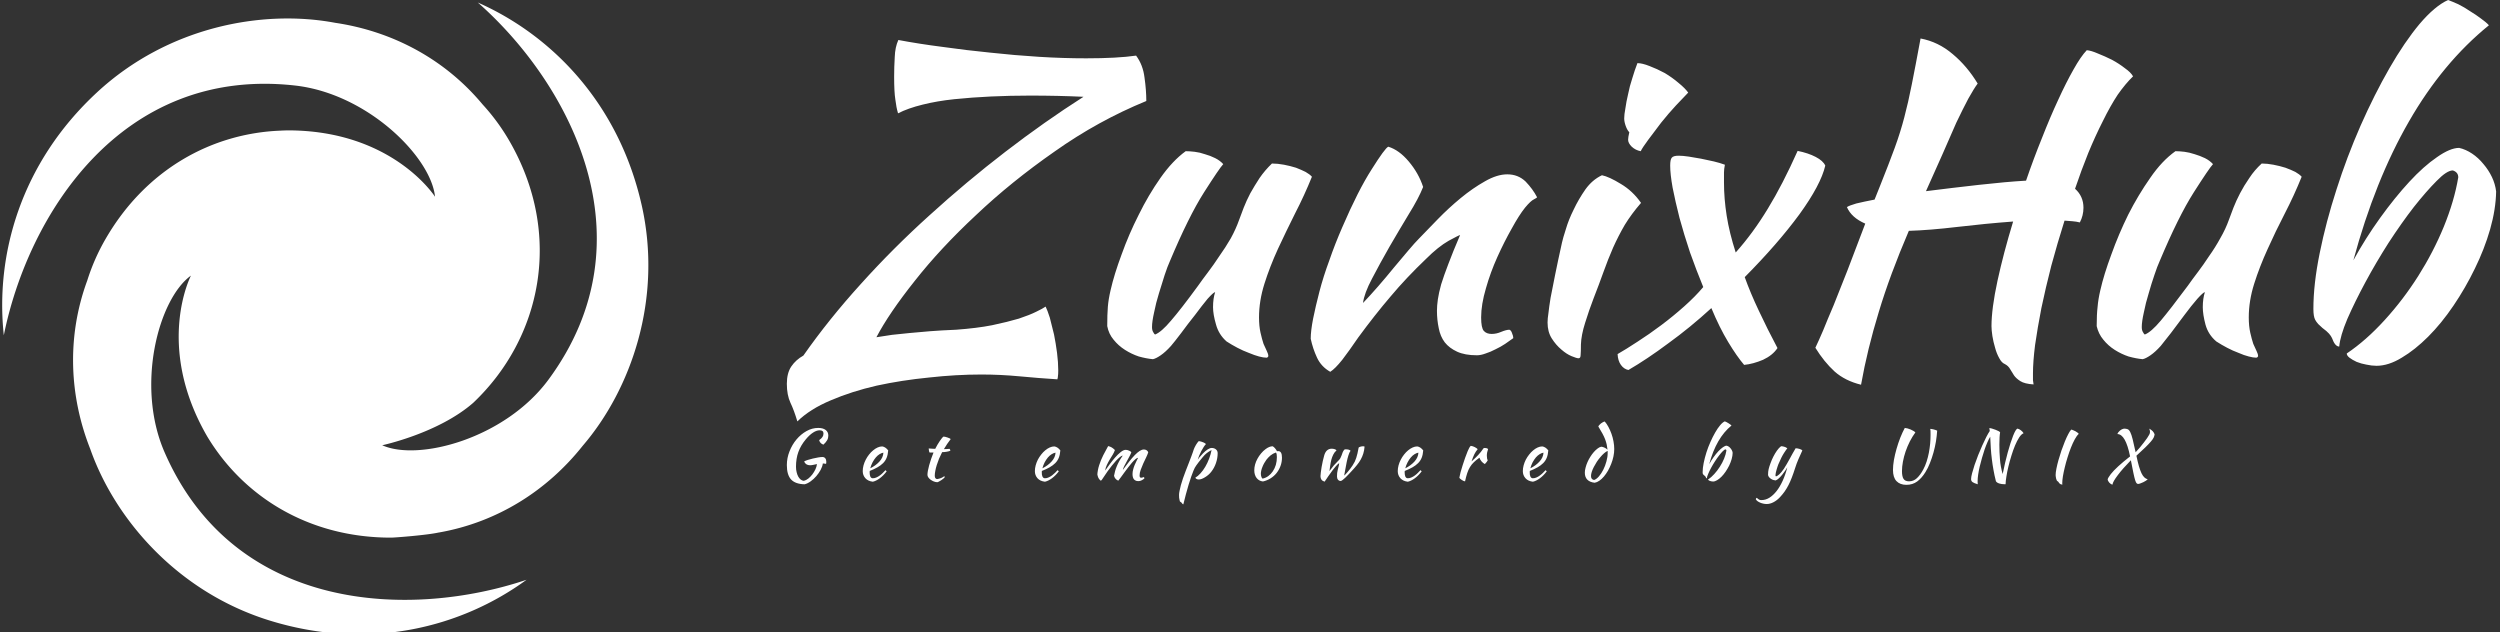 <svg data-v-423bf9ae="" xmlns="http://www.w3.org/2000/svg" viewBox="0 0 356 90" class="iconLeftSlogan"><rect x="0" y="0" width="356" height="90" fill="#333333" stroke="none"/><!----><!----><!----><g data-v-423bf9ae="" id="7d26cbcc-c886-4aa0-be93-1ad42022c4ae" fill="white" transform="matrix(4.28,0,0,4.28,111.575,-15.021)"><path d="M3.81 7.28L3.81 7.28L3.81 7.28Q3.75 7.08 3.72 6.82L3.72 6.82L3.72 6.82Q3.68 6.57 3.68 6.06L3.68 6.06L3.68 6.06Q3.68 5.74 3.70 5.41L3.70 5.41L3.70 5.41Q3.71 5.08 3.82 4.84L3.82 4.84L3.82 4.84Q4.51 4.97 5.29 5.07L5.29 5.07L5.29 5.07Q6.06 5.18 6.87 5.26L6.87 5.26L6.87 5.26Q7.69 5.35 8.50 5.40L8.50 5.40L8.50 5.40Q9.31 5.45 10.07 5.45L10.07 5.45L10.07 5.45Q11.10 5.45 11.73 5.36L11.73 5.36L11.73 5.36Q11.96 5.67 12.01 6.09L12.01 6.09L12.01 6.09Q12.07 6.51 12.07 6.87L12.07 6.87L12.07 6.87Q10.46 7.53 9.02 8.55L9.02 8.55L9.02 8.55Q7.57 9.56 6.40 10.67L6.40 10.67L6.40 10.67Q5.22 11.77 4.37 12.85L4.37 12.85L4.37 12.85Q3.51 13.93 3.09 14.73L3.09 14.73L3.09 14.73Q3.35 14.69 3.61 14.65L3.61 14.65L3.61 14.65Q3.88 14.62 4.19 14.59L4.19 14.59L4.19 14.59Q4.49 14.56 4.87 14.53L4.87 14.53L4.87 14.53Q5.25 14.50 5.74 14.48L5.74 14.48L5.74 14.48Q6.43 14.43 6.94 14.33L6.94 14.33L6.94 14.33Q7.46 14.22 7.83 14.11L7.83 14.11L7.83 14.11Q8.19 13.99 8.41 13.88L8.41 13.88L8.41 13.88Q8.62 13.78 8.72 13.71L8.72 13.71L8.72 13.71Q8.78 13.83 8.86 14.08L8.86 14.08L8.86 14.08Q8.93 14.34 9.00 14.64L9.00 14.64L9.00 14.64Q9.06 14.94 9.10 15.25L9.10 15.25L9.10 15.25Q9.14 15.57 9.14 15.83L9.14 15.83L9.14 15.83Q9.14 15.97 9.13 16.02L9.13 16.02L9.13 16.02Q9.13 16.07 9.11 16.13L9.11 16.13L9.11 16.13Q8.48 16.09 7.85 16.03L7.85 16.03L7.85 16.03Q7.21 15.97 6.58 15.97L6.58 15.97L6.58 15.97Q5.74 15.97 4.84 16.07L4.84 16.07L4.84 16.07Q3.93 16.16 3.10 16.34L3.10 16.34L3.10 16.34Q2.27 16.53 1.57 16.83L1.57 16.83L1.57 16.83Q0.88 17.12 0.46 17.53L0.46 17.53L0.46 17.53Q0.35 17.16 0.23 16.91L0.23 16.91L0.23 16.91Q0.11 16.65 0.11 16.28L0.11 16.28L0.11 16.28Q0.11 15.92 0.26 15.70L0.26 15.70L0.26 15.70Q0.41 15.48 0.66 15.34L0.66 15.34L0.66 15.34Q1.50 14.14 2.57 12.96L2.57 12.96L2.57 12.96Q3.64 11.77 4.86 10.67L4.86 10.67L4.86 10.67Q6.08 9.56 7.38 8.56L7.38 8.56L7.38 8.56Q8.68 7.56 9.98 6.73L9.98 6.73L9.98 6.73Q9.14 6.69 8.20 6.69L8.20 6.69L8.20 6.69Q7.55 6.69 6.90 6.72L6.90 6.72L6.90 6.72Q6.26 6.75 5.68 6.81L5.68 6.81L5.68 6.81Q5.11 6.87 4.63 6.99L4.63 6.99L4.63 6.99Q4.14 7.11 3.81 7.28ZM14.74 14.87L14.74 14.87L14.74 14.87Q14.48 14.64 14.39 14.31L14.39 14.31L14.39 14.31Q14.29 13.97 14.29 13.73L14.29 13.73L14.29 13.73Q14.29 13.44 14.36 13.23L14.36 13.23L14.36 13.23Q14.31 13.23 14.11 13.45L14.11 13.45L14.11 13.45Q13.92 13.68 13.69 13.99L13.69 13.99L13.69 13.99Q13.45 14.29 13.23 14.59L13.23 14.59L13.23 14.59Q13.01 14.88 12.89 15.02L12.89 15.02L12.89 15.02Q12.71 15.22 12.55 15.33L12.55 15.33L12.55 15.33Q12.39 15.44 12.29 15.46L12.29 15.46L12.29 15.46Q12.07 15.44 11.82 15.37L11.82 15.37L11.82 15.37Q11.58 15.29 11.36 15.15L11.36 15.15L11.36 15.15Q11.14 15.01 10.98 14.81L10.98 14.81L10.98 14.81Q10.82 14.62 10.77 14.36L10.77 14.36L10.77 14.36Q10.77 13.97 10.79 13.72L10.79 13.72L10.79 13.72Q10.81 13.47 10.88 13.17L10.88 13.17L10.88 13.17Q11.00 12.64 11.25 11.97L11.25 11.97L11.25 11.97Q11.49 11.30 11.82 10.65L11.82 10.65L11.82 10.65Q12.14 10.00 12.54 9.43L12.54 9.43L12.54 9.43Q12.94 8.86 13.38 8.54L13.38 8.54L13.38 8.54Q13.51 8.54 13.68 8.56L13.68 8.56L13.68 8.56Q13.85 8.58 14.02 8.64L14.02 8.64L14.02 8.64Q14.20 8.69 14.36 8.77L14.36 8.77L14.36 8.77Q14.52 8.85 14.63 8.97L14.63 8.97L14.63 8.97Q14.50 9.11 13.99 9.91L13.99 9.91L13.99 9.91Q13.48 10.71 12.85 12.21L12.85 12.21L12.85 12.21Q12.78 12.36 12.68 12.66L12.68 12.66L12.68 12.66Q12.59 12.95 12.49 13.27L12.49 13.27L12.49 13.27Q12.39 13.59 12.33 13.90L12.33 13.90L12.33 13.90Q12.26 14.21 12.26 14.39L12.26 14.39L12.26 14.39Q12.26 14.50 12.30 14.56L12.30 14.56L12.30 14.56Q12.33 14.62 12.36 14.64L12.36 14.64L12.36 14.64Q12.57 14.56 12.89 14.18L12.89 14.18L12.89 14.18Q13.22 13.80 13.79 13.02L13.79 13.02L13.79 13.02Q13.93 12.82 14.12 12.57L14.12 12.57L14.12 12.57Q14.31 12.32 14.50 12.03L14.50 12.03L14.50 12.03Q14.70 11.75 14.88 11.44L14.88 11.44L14.88 11.44Q15.05 11.13 15.16 10.82L15.16 10.82L15.16 10.82Q15.22 10.65 15.31 10.42L15.31 10.42L15.31 10.42Q15.40 10.19 15.53 9.94L15.53 9.94L15.53 9.94Q15.67 9.69 15.84 9.43L15.84 9.43L15.84 9.43Q16.02 9.17 16.25 8.95L16.25 8.95L16.25 8.95Q16.44 8.95 16.65 8.99L16.65 8.99L16.65 8.99Q16.86 9.03 17.05 9.09L17.05 9.09L17.05 9.09Q17.23 9.16 17.37 9.23L17.37 9.23L17.37 9.23Q17.51 9.31 17.58 9.39L17.58 9.39L17.58 9.39Q17.33 10.01 17.02 10.61L17.02 10.61L17.02 10.61Q16.72 11.21 16.45 11.79L16.45 11.79L16.45 11.79Q16.18 12.38 16.00 12.95L16.00 12.95L16.00 12.95Q15.82 13.52 15.82 14.07L15.82 14.07L15.82 14.07Q15.82 14.36 15.87 14.58L15.87 14.58L15.87 14.58Q15.92 14.80 15.97 14.95L15.97 14.95L15.97 14.95Q16.03 15.09 16.08 15.19L16.08 15.19L16.08 15.19Q16.13 15.29 16.13 15.36L16.13 15.36L16.13 15.36Q16.13 15.37 16.10 15.40L16.10 15.40L16.10 15.40Q16.09 15.41 16.07 15.41L16.07 15.41L16.07 15.41Q15.97 15.41 15.82 15.37L15.82 15.37L15.82 15.37Q15.67 15.33 15.48 15.25L15.48 15.25L15.48 15.25Q15.29 15.18 15.10 15.08L15.10 15.08L15.10 15.08Q14.91 14.98 14.74 14.87ZM20.12 8.39L20.12 8.39L20.12 8.39Q20.48 8.50 20.80 8.88L20.80 8.88L20.80 8.88Q21.13 9.27 21.28 9.73L21.28 9.73L21.28 9.73Q21.13 10.11 20.80 10.64L20.80 10.64L20.80 10.64Q20.48 11.17 20.16 11.72L20.16 11.72L20.16 11.72Q19.84 12.28 19.58 12.78L19.58 12.78L19.58 12.78Q19.32 13.27 19.28 13.59L19.28 13.59L19.28 13.59Q19.50 13.36 19.78 13.04L19.78 13.04L19.78 13.04Q20.05 12.73 20.31 12.41L20.31 12.41L20.31 12.41Q20.57 12.10 20.79 11.84L20.79 11.84L20.79 11.84Q21.01 11.58 21.14 11.45L21.14 11.45L21.14 11.45Q21.41 11.17 21.77 10.80L21.77 10.80L21.77 10.80Q22.13 10.43 22.53 10.10L22.53 10.10L22.53 10.10Q22.93 9.77 23.34 9.54L23.34 9.54L23.34 9.54Q23.74 9.31 24.08 9.31L24.08 9.31L24.08 9.31Q24.44 9.31 24.69 9.55L24.69 9.55L24.69 9.55Q24.93 9.80 25.07 10.07L25.07 10.07L25.07 10.07Q25.07 10.09 24.97 10.14L24.97 10.14L24.97 10.14Q24.86 10.19 24.67 10.42L24.67 10.42L24.67 10.42Q24.47 10.67 24.23 11.11L24.23 11.11L24.23 11.11Q23.98 11.55 23.75 12.06L23.75 12.06L23.75 12.06Q23.52 12.57 23.37 13.10L23.37 13.10L23.37 13.10Q23.21 13.64 23.21 14.07L23.21 14.07L23.21 14.07Q23.21 14.42 23.30 14.52L23.30 14.52L23.30 14.52Q23.39 14.62 23.56 14.62L23.56 14.62L23.56 14.62Q23.72 14.62 23.88 14.55L23.88 14.55L23.88 14.55Q24.05 14.48 24.15 14.48L24.15 14.48L24.15 14.48Q24.21 14.50 24.24 14.60L24.24 14.60L24.24 14.60Q24.28 14.69 24.28 14.76L24.28 14.76L24.28 14.76Q24.16 14.85 24.01 14.95L24.01 14.95L24.01 14.95Q23.86 15.05 23.69 15.13L23.69 15.13L23.69 15.13Q23.52 15.22 23.36 15.27L23.36 15.27L23.36 15.27Q23.20 15.33 23.07 15.33L23.07 15.33L23.07 15.33Q22.67 15.33 22.41 15.21L22.41 15.21L22.41 15.21Q22.15 15.09 22.00 14.90L22.00 14.90L22.00 14.90Q21.85 14.70 21.80 14.43L21.80 14.43L21.80 14.43Q21.74 14.15 21.74 13.85L21.74 13.85L21.74 13.85Q21.74 13.68 21.77 13.47L21.77 13.47L21.77 13.47Q21.80 13.26 21.88 12.97L21.88 12.97L21.88 12.97Q21.97 12.68 22.12 12.29L22.12 12.29L22.12 12.29Q22.27 11.89 22.51 11.33L22.51 11.33L22.51 11.33Q22.48 11.33 22.13 11.52L22.13 11.52L22.13 11.52Q21.78 11.72 21.38 12.12L21.38 12.12L21.38 12.12Q20.72 12.75 20.20 13.37L20.20 13.37L20.20 13.37Q19.67 13.99 19.12 14.74L19.12 14.74L19.12 14.74Q18.82 15.18 18.59 15.48L18.59 15.48L18.59 15.48Q18.35 15.78 18.19 15.88L18.19 15.88L18.19 15.88Q17.89 15.71 17.75 15.41L17.75 15.41L17.75 15.41Q17.61 15.11 17.54 14.78L17.54 14.78L17.54 14.78Q17.54 14.52 17.62 14.11L17.62 14.11L17.62 14.11Q17.70 13.71 17.83 13.21L17.83 13.21L17.83 13.21Q17.96 12.71 18.16 12.17L18.16 12.17L18.16 12.17Q18.35 11.62 18.59 11.07L18.59 11.07L18.59 11.07Q19.12 9.84 19.57 9.14L19.57 9.14L19.57 9.14Q20.01 8.44 20.12 8.39ZM25.42 14.24L25.42 14.24L25.42 14.24Q25.42 14.11 25.45 13.92L25.45 13.92L25.45 13.92Q25.47 13.73 25.52 13.42L25.52 13.42L25.52 13.42Q25.58 13.10 25.67 12.66L25.67 12.66L25.67 12.66Q25.76 12.21 25.90 11.58L25.90 11.58L25.90 11.58Q25.93 11.44 26.03 11.13L26.03 11.13L26.03 11.13Q26.12 10.82 26.29 10.48L26.29 10.48L26.29 10.48Q26.45 10.14 26.68 9.81L26.68 9.81L26.68 9.81Q26.91 9.49 27.23 9.34L27.23 9.34L27.23 9.34Q27.47 9.39 27.86 9.63L27.86 9.63L27.86 9.63Q28.25 9.86 28.53 10.26L28.53 10.26L28.53 10.26Q28.21 10.63 27.99 10.99L27.99 10.99L27.99 10.99Q27.78 11.35 27.60 11.75L27.60 11.75L27.60 11.75Q27.43 12.14 27.28 12.56L27.28 12.56L27.28 12.56Q27.13 12.98 26.95 13.44L26.95 13.44L26.95 13.44Q26.80 13.83 26.67 14.25L26.67 14.25L26.67 14.25Q26.54 14.66 26.53 14.97L26.53 14.97L26.53 14.97Q26.53 15.22 26.52 15.32L26.52 15.32L26.52 15.32Q26.52 15.43 26.45 15.43L26.45 15.43L26.45 15.43Q26.39 15.43 26.22 15.36L26.22 15.36L26.22 15.36Q26.05 15.29 25.88 15.14L25.88 15.14L25.88 15.14Q25.70 14.99 25.56 14.77L25.56 14.77L25.56 14.77Q25.42 14.55 25.42 14.24ZM28.10 8.16L28.10 8.16L28.10 8.16Q28.10 8.08 28.14 7.91L28.14 7.91L28.14 7.91Q28.07 7.84 28.02 7.70L28.02 7.70L28.02 7.70Q27.97 7.56 27.97 7.45L27.97 7.45L27.97 7.45Q27.97 7.32 28.01 7.11L28.01 7.11L28.01 7.11Q28.04 6.89 28.10 6.64L28.10 6.64L28.10 6.64Q28.15 6.38 28.24 6.11L28.24 6.11L28.24 6.11Q28.32 5.84 28.41 5.61L28.41 5.61L28.41 5.61Q28.57 5.61 28.82 5.71L28.82 5.71L28.82 5.71Q29.06 5.80 29.32 5.94L29.32 5.94L29.32 5.94Q29.57 6.09 29.78 6.27L29.78 6.27L29.78 6.27Q29.99 6.44 30.10 6.59L30.10 6.59L30.10 6.59Q29.95 6.75 29.69 7.02L29.69 7.02L29.69 7.02Q29.44 7.29 29.20 7.59L29.20 7.59L29.20 7.59Q28.97 7.90 28.77 8.16L28.77 8.16L28.77 8.16Q28.57 8.43 28.52 8.54L28.52 8.54L28.52 8.54Q28.35 8.51 28.22 8.39L28.22 8.39L28.22 8.39Q28.10 8.27 28.10 8.16ZM33.07 15.09L33.07 15.09L33.07 15.09Q32.91 15.33 32.59 15.48L32.59 15.48L32.59 15.48Q32.26 15.62 31.96 15.65L31.96 15.65L31.96 15.65Q31.72 15.37 31.43 14.89L31.43 14.89L31.43 14.89Q31.14 14.41 30.87 13.76L30.87 13.76L30.87 13.76Q30.16 14.41 29.44 14.93L29.44 14.93L29.44 14.93Q28.73 15.46 28.11 15.82L28.11 15.82L28.11 15.82Q27.96 15.79 27.86 15.65L27.86 15.65L27.86 15.65Q27.76 15.51 27.75 15.29L27.75 15.29L27.75 15.29Q28.03 15.13 28.41 14.88L28.41 14.88L28.41 14.88Q28.80 14.63 29.20 14.33L29.20 14.33L29.20 14.33Q29.60 14.03 29.97 13.70L29.97 13.70L29.97 13.70Q30.34 13.37 30.60 13.06L30.60 13.06L30.60 13.06Q30.37 12.50 30.16 11.91L30.16 11.91L30.16 11.91Q29.96 11.31 29.81 10.76L29.81 10.76L29.81 10.76Q29.67 10.21 29.58 9.75L29.58 9.75L29.58 9.75Q29.50 9.30 29.50 9.02L29.50 9.02L29.50 9.02Q29.50 8.82 29.55 8.76L29.55 8.76L29.55 8.76Q29.60 8.69 29.78 8.69L29.78 8.69L29.78 8.69Q29.92 8.69 30.12 8.72L30.12 8.72L30.12 8.72Q30.32 8.75 30.53 8.79L30.53 8.79L30.53 8.79Q30.74 8.83 30.95 8.88L30.95 8.88L30.95 8.88Q31.16 8.93 31.32 8.99L31.32 8.99L31.32 8.99Q31.29 9.14 31.29 9.25L31.29 9.25L31.29 9.25Q31.29 9.37 31.29 9.58L31.29 9.58L31.29 9.58Q31.29 10.12 31.38 10.69L31.38 10.69L31.38 10.69Q31.47 11.26 31.68 11.91L31.68 11.91L31.68 11.91Q32.26 11.26 32.75 10.45L32.75 10.45L32.75 10.45Q33.24 9.65 33.74 8.53L33.74 8.53L33.74 8.53Q34.09 8.60 34.34 8.73L34.34 8.73L34.34 8.73Q34.59 8.86 34.66 9.02L34.66 9.02L34.66 9.02Q34.51 9.66 33.80 10.64L33.80 10.64L33.80 10.64Q33.08 11.62 31.98 12.73L31.98 12.73L31.98 12.73Q32.17 13.26 32.45 13.85L32.45 13.85L32.45 13.85Q32.73 14.45 33.07 15.09ZM40.19 14.36L40.19 14.36L40.19 14.36Q40.19 13.78 40.39 12.85L40.39 12.85L40.39 12.85Q40.59 11.93 40.91 10.88L40.91 10.88L40.91 10.88Q39.98 10.95 39.05 11.06L39.05 11.06L39.05 11.06Q38.12 11.17 37.44 11.19L37.44 11.19L37.44 11.19Q36.81 12.66 36.44 13.89L36.44 13.89L36.44 13.89Q36.06 15.13 35.85 16.31L35.85 16.31L35.85 16.31Q35.32 16.18 34.97 15.87L34.97 15.87L34.97 15.87Q34.62 15.55 34.33 15.08L34.33 15.08L34.33 15.08Q34.44 14.85 34.59 14.50L34.59 14.50L34.59 14.50Q34.73 14.15 34.94 13.66L34.94 13.66L34.94 13.66Q35.14 13.16 35.40 12.50L35.40 12.50L35.40 12.50Q35.66 11.83 35.99 10.95L35.99 10.95L35.99 10.95Q35.53 10.75 35.38 10.40L35.38 10.40L35.38 10.40Q35.45 10.35 35.69 10.28L35.69 10.28L35.69 10.28Q35.94 10.22 36.30 10.15L36.30 10.15L36.48 9.70L36.48 9.70Q36.78 8.95 36.97 8.43L36.97 8.43L36.97 8.43Q37.16 7.91 37.29 7.41L37.29 7.41L37.29 7.41Q37.42 6.92 37.54 6.31L37.54 6.31L37.54 6.31Q37.66 5.71 37.83 4.79L37.83 4.79L37.83 4.79Q38.42 4.90 38.90 5.31L38.90 5.31L38.90 5.31Q39.38 5.71 39.73 6.29L39.73 6.29L39.73 6.29Q39.61 6.45 39.42 6.79L39.42 6.79L39.42 6.79Q39.24 7.13 39.02 7.59L39.02 7.59L39.02 7.59Q38.81 8.06 38.56 8.64L38.56 8.64L38.56 8.64Q38.30 9.23 38.01 9.87L38.01 9.87L38.01 9.87Q38.88 9.76 39.77 9.66L39.77 9.66L39.77 9.66Q40.66 9.56 41.34 9.52L41.34 9.52L41.34 9.52Q41.59 8.79 41.87 8.10L41.87 8.10L41.87 8.10Q42.14 7.41 42.41 6.83L42.41 6.83L42.41 6.83Q42.67 6.26 42.92 5.82L42.92 5.82L42.92 5.82Q43.16 5.39 43.36 5.18L43.36 5.18L43.36 5.18Q43.50 5.19 43.73 5.29L43.73 5.29L43.73 5.29Q43.96 5.38 44.20 5.50L44.20 5.50L44.20 5.50Q44.44 5.63 44.63 5.78L44.63 5.78L44.63 5.78Q44.83 5.92 44.90 6.05L44.90 6.05L44.90 6.05Q44.65 6.29 44.39 6.66L44.39 6.66L44.39 6.66Q44.14 7.04 43.90 7.53L43.90 7.53L43.90 7.53Q43.65 8.02 43.41 8.60L43.41 8.60L43.41 8.60Q43.18 9.17 42.97 9.79L42.97 9.79L42.97 9.79Q43.25 10.04 43.25 10.42L43.25 10.42L43.25 10.42Q43.25 10.68 43.13 10.91L43.13 10.91L43.13 10.91Q43.01 10.88 42.88 10.87L42.88 10.87L42.88 10.87Q42.76 10.86 42.62 10.85L42.62 10.85L42.62 10.85Q42.38 11.61 42.18 12.35L42.18 12.35L42.18 12.35Q41.99 13.09 41.85 13.76L41.85 13.76L41.85 13.76Q41.72 14.43 41.64 14.99L41.64 14.99L41.64 14.99Q41.57 15.55 41.57 15.93L41.57 15.93L41.57 15.93Q41.57 16.07 41.57 16.16L41.57 16.16L41.57 16.16Q41.58 16.24 41.59 16.30L41.59 16.30L41.59 16.30Q41.29 16.28 41.15 16.19L41.15 16.19L41.15 16.19Q41.01 16.10 40.94 16.00L40.94 16.00L40.94 16.00Q40.87 15.89 40.81 15.79L40.81 15.79L40.81 15.79Q40.75 15.68 40.63 15.62L40.63 15.62L40.63 15.62Q40.53 15.58 40.45 15.43L40.45 15.43L40.45 15.43Q40.36 15.27 40.31 15.08L40.31 15.08L40.31 15.08Q40.25 14.88 40.22 14.69L40.22 14.69L40.22 14.69Q40.19 14.49 40.19 14.36ZM47.67 14.87L47.67 14.87L47.67 14.87Q47.40 14.64 47.31 14.31L47.31 14.31L47.31 14.31Q47.22 13.97 47.22 13.73L47.22 13.73L47.22 13.73Q47.22 13.44 47.29 13.23L47.29 13.23L47.29 13.23Q47.24 13.23 47.04 13.45L47.04 13.45L47.04 13.45Q46.84 13.68 46.61 13.99L46.61 13.99L46.61 13.99Q46.38 14.29 46.16 14.59L46.16 14.59L46.16 14.59Q45.93 14.88 45.82 15.02L45.82 15.02L45.82 15.02Q45.64 15.22 45.48 15.33L45.48 15.33L45.48 15.33Q45.32 15.44 45.22 15.46L45.22 15.46L45.22 15.46Q45.00 15.44 44.75 15.37L44.75 15.37L44.75 15.37Q44.51 15.29 44.29 15.15L44.29 15.15L44.29 15.15Q44.07 15.01 43.91 14.81L43.91 14.81L43.91 14.81Q43.75 14.62 43.69 14.36L43.69 14.36L43.69 14.36Q43.69 13.97 43.72 13.72L43.72 13.72L43.72 13.72Q43.74 13.47 43.81 13.17L43.81 13.17L43.81 13.17Q43.93 12.64 44.18 11.97L44.18 11.97L44.18 11.97Q44.42 11.30 44.74 10.65L44.74 10.65L44.74 10.65Q45.07 10.00 45.47 9.43L45.47 9.43L45.47 9.43Q45.86 8.86 46.31 8.54L46.31 8.54L46.31 8.54Q46.44 8.54 46.61 8.56L46.61 8.56L46.61 8.56Q46.77 8.58 46.95 8.64L46.95 8.64L46.95 8.64Q47.12 8.69 47.29 8.77L47.29 8.77L47.29 8.77Q47.45 8.85 47.56 8.97L47.56 8.97L47.56 8.97Q47.43 9.11 46.92 9.91L46.92 9.91L46.92 9.91Q46.41 10.71 45.78 12.21L45.78 12.21L45.78 12.21Q45.71 12.36 45.61 12.66L45.61 12.66L45.61 12.66Q45.51 12.95 45.42 13.27L45.42 13.27L45.42 13.27Q45.32 13.59 45.26 13.90L45.26 13.90L45.26 13.90Q45.19 14.21 45.19 14.39L45.19 14.39L45.19 14.39Q45.19 14.50 45.23 14.56L45.23 14.56L45.23 14.56Q45.26 14.62 45.29 14.64L45.29 14.64L45.29 14.64Q45.50 14.56 45.82 14.18L45.82 14.18L45.82 14.18Q46.14 13.80 46.72 13.02L46.72 13.02L46.72 13.02Q46.86 12.82 47.05 12.57L47.05 12.57L47.05 12.57Q47.24 12.32 47.43 12.03L47.43 12.03L47.43 12.03Q47.63 11.75 47.80 11.44L47.80 11.44L47.80 11.44Q47.98 11.13 48.09 10.82L48.09 10.82L48.09 10.82Q48.15 10.65 48.24 10.42L48.24 10.42L48.24 10.42Q48.33 10.19 48.46 9.94L48.46 9.94L48.46 9.94Q48.59 9.69 48.77 9.43L48.77 9.43L48.77 9.43Q48.94 9.17 49.18 8.95L49.18 8.95L49.18 8.95Q49.36 8.95 49.57 8.99L49.57 8.99L49.57 8.99Q49.78 9.03 49.97 9.09L49.97 9.09L49.97 9.09Q50.16 9.16 50.30 9.23L50.30 9.23L50.30 9.23Q50.44 9.31 50.51 9.39L50.51 9.39L50.51 9.39Q50.26 10.01 49.95 10.61L49.95 10.61L49.95 10.61Q49.64 11.21 49.38 11.79L49.38 11.79L49.38 11.79Q49.11 12.38 48.93 12.95L48.93 12.95L48.93 12.95Q48.75 13.52 48.75 14.07L48.75 14.07L48.75 14.07Q48.75 14.36 48.80 14.58L48.80 14.58L48.80 14.58Q48.85 14.80 48.90 14.95L48.90 14.95L48.90 14.95Q48.96 15.09 49.01 15.19L49.01 15.19L49.01 15.19Q49.06 15.29 49.06 15.36L49.06 15.36L49.06 15.36Q49.06 15.37 49.03 15.40L49.03 15.40L49.03 15.40Q49.01 15.41 49.00 15.41L49.00 15.41L49.00 15.41Q48.90 15.41 48.75 15.37L48.75 15.37L48.75 15.37Q48.59 15.33 48.41 15.25L48.41 15.25L48.41 15.25Q48.22 15.18 48.03 15.08L48.03 15.08L48.03 15.08Q47.84 14.98 47.67 14.87ZM52.01 15.27L52.01 15.27L52.01 15.27Q52.65 14.84 53.27 14.16L53.27 14.16L53.27 14.16Q53.89 13.48 54.39 12.69L54.39 12.69L54.39 12.69Q54.89 11.90 55.24 11.05L55.24 11.05L55.24 11.05Q55.59 10.19 55.72 9.41L55.72 9.41L55.72 9.41Q55.72 9.24 55.54 9.18L55.54 9.18L55.54 9.18Q55.34 9.18 55.00 9.53L55.00 9.53L55.00 9.53Q54.66 9.87 54.24 10.40L54.24 10.40L54.24 10.40Q53.83 10.93 53.40 11.59L53.40 11.59L53.40 11.59Q52.98 12.25 52.63 12.90L52.63 12.90L52.63 12.90Q52.28 13.55 52.03 14.12L52.03 14.12L52.03 14.12Q51.79 14.69 51.76 15.04L51.76 15.04L51.76 15.04Q51.62 15.04 51.52 14.76L51.52 14.76L51.52 14.76Q51.49 14.69 51.42 14.61L51.42 14.61L51.42 14.61Q51.35 14.53 51.20 14.42L51.20 14.42L51.20 14.42Q51.13 14.36 51.06 14.29L51.06 14.29L51.06 14.29Q50.99 14.21 50.96 14.15L50.96 14.15L50.96 14.15Q50.90 14.04 50.90 13.79L50.90 13.79L50.90 13.79Q50.90 12.96 51.11 11.93L51.11 11.93L51.11 11.93Q51.32 10.89 51.67 9.81L51.67 9.81L51.67 9.81Q52.01 8.74 52.47 7.69L52.47 7.69L52.47 7.69Q52.93 6.65 53.43 5.78L53.43 5.78L53.43 5.78Q53.93 4.91 54.43 4.31L54.43 4.31L54.43 4.31Q54.94 3.71 55.38 3.51L55.38 3.51L55.38 3.51Q55.52 3.56 55.72 3.65L55.72 3.65L55.72 3.65Q55.92 3.75 56.11 3.88L56.11 3.88L56.11 3.88Q56.31 4.00 56.48 4.13L56.48 4.13L56.48 4.13Q56.66 4.26 56.74 4.35L56.74 4.35L56.74 4.35Q55.20 5.60 54.08 7.55L54.08 7.55L54.08 7.55Q52.95 9.51 52.23 12.17L52.23 12.17L52.23 12.17Q52.63 11.44 53.12 10.76L53.12 10.76L53.12 10.76Q53.61 10.08 54.09 9.56L54.09 9.56L54.09 9.56Q54.57 9.04 55.01 8.74L55.01 8.74L55.01 8.74Q55.45 8.43 55.75 8.43L55.75 8.43L55.75 8.43Q55.97 8.48 56.18 8.62L56.18 8.62L56.18 8.62Q56.39 8.76 56.56 8.97L56.56 8.97L56.56 8.97Q56.73 9.17 56.84 9.40L56.84 9.40L56.84 9.40Q56.95 9.63 56.98 9.88L56.98 9.88L56.98 9.88Q56.97 10.47 56.78 11.14L56.78 11.14L56.78 11.14Q56.59 11.80 56.27 12.45L56.27 12.45L56.27 12.45Q55.96 13.09 55.56 13.68L55.56 13.68L55.56 13.68Q55.16 14.27 54.72 14.71L54.72 14.71L54.72 14.71Q54.28 15.15 53.84 15.41L53.84 15.41L53.84 15.41Q53.40 15.68 53.00 15.68L53.00 15.68L53.00 15.68Q52.84 15.68 52.66 15.64L52.66 15.64L52.66 15.64Q52.49 15.61 52.34 15.55L52.34 15.55L52.34 15.55Q52.19 15.48 52.10 15.41L52.10 15.41L52.10 15.41Q52.01 15.34 52.01 15.27Z"></path></g><!----><g data-v-423bf9ae="" id="2c4b9e55-006a-4e46-9880-d5780e1c86fc" transform="matrix(1.141,0,0,1.141,-10.344,-11.466)" stroke="none" fill="white"><switch><g><path d="M89.141 35.617C86.25 22.852 77.844 14.405 68.699 10.364c11.371 10.018 21.846 29.405 8.814 47.069-5.406 7.331-16.217 10.228-20.746 8.184 0 0 7.002-1.487 11.357-5.295 8.469-8.017 11.299-20.932 4.52-32.673a25.839 25.839 0 0 0-3.357-4.575c-.018-.021-.033-.042-.051-.062-4.764-5.683-11.307-9.075-18.337-10.116-9.127-1.715-20.896.515-29.71 8.666C11.58 30.45 8.468 41.953 9.542 51.895c2.989-14.858 14.542-33.622 36.355-31.171 9.053 1.019 16.965 8.932 17.461 13.877 0 0-5.277-8.281-18.365-8.281-.24.004-.747.024-.761.024l-.167.01c-8.51.333-16.783 4.784-21.83 13.526a25.819 25.819 0 0 0-2.284 5.195l-.028.074c-2.539 6.968-2.205 14.33.407 20.938 3.079 8.763 10.896 17.841 22.361 21.397 12.502 3.878 24.02.82 32.092-5.079-14.363 4.837-36.389 4.216-45.173-15.899-3.645-8.35-.749-19.159 3.287-22.061 0 0-4.534 8.71 2.012 20.044 4.482 7.484 12.617 12.658 22.949 12.658.498 0 4.488-.311 5.926-.633l.08-.011c7.303-1.286 13.512-5.256 17.928-10.822 6.05-7.046 10.003-18.356 7.349-30.064z"></path></g></switch></g><!----><g data-v-423bf9ae="" id="04abff3d-705b-42fa-bef1-d7476620e648" fill="white" transform="matrix(0.704,0,0,0.704,110.66,57.53)"><path d="M9.17 10.72L9.17 10.72L9.17 10.72Q9.53 10.72 9.74 10.98L9.74 10.98L9.74 10.98Q9.95 11.23 9.95 11.68L9.95 11.68L9.95 11.68Q9.95 11.79 9.94 11.91L9.94 11.91L9.94 11.91Q9.93 12.03 9.90 12.11L9.90 12.11L9.90 12.11Q9.60 12.04 9.25 12.03L9.25 12.03L9.25 12.03Q9.17 12.64 8.81 13.32L8.81 13.32L8.81 13.32Q8.44 14 7.92 14.60L7.92 14.60L7.92 14.60Q7.41 15.19 6.79 15.64L6.79 15.64L6.79 15.64Q6.17 16.09 5.57 16.24L5.57 16.24L5.57 16.24Q3.70 16.20 2.83 15.27L2.83 15.27L2.83 15.27Q1.97 14.34 1.97 12.36L1.97 12.36L1.97 12.36Q1.97 10.92 2.51 9.57L2.51 9.57L2.51 9.57Q3.04 8.22 3.92 7.17L3.92 7.17L3.92 7.17Q4.80 6.12 5.94 5.48L5.94 5.48L5.94 5.48Q7.08 4.84 8.32 4.84L8.32 4.84L8.32 4.84Q9.28 4.84 9.82 5.25L9.82 5.25L9.82 5.25Q10.36 5.66 10.36 6.40L10.36 6.40L10.36 6.40Q10.36 6.89 10.13 7.31L10.13 7.31L10.13 7.31Q9.90 7.73 9.37 8.22L9.37 8.22L9.37 8.22Q9.04 8.12 8.81 7.88L8.81 7.88L8.81 7.88Q8.57 7.63 8.51 7.31L8.51 7.31L8.51 7.31Q8.99 6.96 9.18 6.66L9.18 6.66L9.18 6.66Q9.38 6.37 9.38 5.96L9.38 5.96L9.38 5.96Q9.38 5.32 8.61 5.32L8.61 5.32L8.61 5.32Q7.98 5.32 7.26 5.79L7.26 5.79L7.26 5.79Q6.54 6.26 5.81 7.14L5.81 7.14L5.81 7.14Q4.77 8.39 4.30 9.71L4.30 9.71L4.30 9.71Q3.82 11.03 3.82 12.68L3.82 12.68L3.82 12.68Q3.82 13.30 3.95 13.80L3.95 13.80L3.95 13.80Q4.07 14.31 4.28 14.69L4.28 14.69L4.28 14.69Q4.49 15.06 4.78 15.29L4.78 15.29L4.78 15.29Q5.07 15.51 5.40 15.54L5.40 15.54L5.40 15.54Q5.85 15.44 6.30 15.09L6.30 15.09L6.30 15.09Q6.75 14.73 7.12 14.25L7.12 14.25L7.12 14.25Q7.49 13.76 7.75 13.21L7.75 13.21L7.75 13.21Q8.01 12.66 8.06 12.15L8.06 12.15L8.06 12.15Q7.67 12.24 7.32 12.31L7.32 12.31L7.32 12.31Q6.96 12.39 6.64 12.39L6.64 12.39L6.64 12.39Q6.22 12.39 5.90 12.18L5.90 12.18L5.90 12.18Q5.59 11.97 5.47 11.61L5.47 11.61L5.47 11.61Q5.73 11.47 6.21 11.31L6.21 11.31L6.21 11.31Q6.69 11.16 7.24 11.03L7.24 11.03L7.24 11.03Q7.78 10.89 8.31 10.81L8.31 10.81L8.31 10.81Q8.83 10.72 9.17 10.72ZM22.47 9.38L22.47 9.38L22.47 9.38Q22.41 10.25 22.16 10.87L22.16 10.87L22.16 10.87Q21.91 11.49 21.44 11.96L21.44 11.96L21.44 11.96Q20.97 12.43 20.30 12.81L20.30 12.81L20.30 12.81Q19.63 13.19 18.73 13.54L18.73 13.54L18.73 13.54Q18.73 13.62 18.73 13.71L18.73 13.71L18.73 13.71Q18.72 13.80 18.72 13.90L18.72 13.90L18.72 13.90Q18.72 14.08 18.75 14.28L18.75 14.28L18.75 14.28Q18.77 14.48 18.84 14.64L18.84 14.64L18.84 14.64Q18.91 14.81 19.04 14.92L19.04 14.92L19.04 14.92Q19.17 15.02 19.36 15.02L19.36 15.02L19.36 15.02Q19.74 15.02 20.10 14.85L20.10 14.85L20.10 14.85Q20.47 14.69 20.80 14.44L20.80 14.44L20.80 14.44Q21.13 14.20 21.41 13.91L21.41 13.91L21.41 13.91Q21.70 13.62 21.92 13.38L21.92 13.38L21.92 13.38Q22.06 13.51 22.16 13.62L22.16 13.62L22.16 13.62Q21.53 14.46 20.78 15.02L20.78 15.02L20.78 15.02Q20.03 15.57 19.36 15.72L19.36 15.72L19.36 15.72Q18.40 15.61 17.86 15.02L17.86 15.02L17.86 15.02Q17.32 14.42 17.32 13.58L17.32 13.58L17.32 13.58Q17.32 13.01 17.48 12.41L17.48 12.41L17.48 12.41Q17.64 11.82 17.93 11.26L17.93 11.26L17.93 11.26Q18.21 10.71 18.60 10.22L18.60 10.22L18.60 10.22Q18.98 9.73 19.43 9.37L19.43 9.37L19.43 9.37Q19.87 9.00 20.34 8.79L20.34 8.79L20.34 8.79Q20.80 8.58 21.27 8.58L21.27 8.58L21.27 8.58Q21.91 8.67 22.47 9.38ZM21.50 9.84L21.50 9.84L21.50 9.84Q21.13 9.90 20.72 10.15L20.72 10.15L20.72 10.15Q20.31 10.40 19.96 10.82L19.96 10.82L19.96 10.82Q19.60 11.24 19.31 11.80L19.31 11.80L19.31 11.80Q19.01 12.36 18.84 13.01L18.84 13.01L18.84 13.01Q19.96 12.45 20.71 11.63L20.71 11.63L20.71 11.63Q21.45 10.81 21.50 9.84ZM31.64 9.81L30.84 9.81L30.84 9.81Q30.77 9.73 30.72 9.46L30.72 9.46L30.72 9.46Q30.66 9.18 30.66 8.99L30.66 8.99L30.66 8.99Q31.02 9.02 31.36 9.04L31.36 9.04L31.36 9.04Q31.70 9.06 31.98 9.07L31.98 9.07L31.98 9.07Q32.19 8.65 32.43 8.24L32.43 8.24L32.43 8.24Q32.68 7.83 32.91 7.48L32.91 7.48L32.91 7.48Q33.14 7.14 33.34 6.90L33.34 6.90L33.34 6.90Q33.54 6.66 33.66 6.59L33.66 6.59L33.66 6.59Q33.80 6.59 34.01 6.64L34.01 6.64L34.01 6.64Q34.23 6.69 34.45 6.77L34.45 6.77L34.45 6.77Q34.68 6.85 34.86 6.93L34.86 6.93L34.86 6.93Q35.04 7.01 35.11 7.10L35.11 7.10L35.11 7.10Q34.69 7.63 34.39 8.09L34.39 8.09L34.39 8.09Q34.09 8.54 33.74 9.13L33.74 9.13L33.74 9.13Q34.02 9.13 34.31 9.11L34.31 9.11L34.31 9.11Q34.59 9.10 34.89 9.07L34.89 9.07L34.89 9.07Q34.96 9.14 35 9.25L35 9.25L35 9.25Q35.04 9.35 35.04 9.46L35.04 9.46L35.04 9.46Q34.36 9.72 33.38 9.74L33.38 9.74L33.38 9.74Q33.03 10.42 32.75 11.08L32.75 11.08L32.75 11.08Q32.48 11.75 32.29 12.36L32.29 12.36L32.29 12.36Q32.10 12.98 32.00 13.52L32.00 13.52L32.00 13.52Q31.89 14.07 31.89 14.50L31.89 14.50L31.89 14.50Q31.89 15.12 32.35 15.19L32.35 15.19L32.35 15.19Q32.77 15.13 33.15 14.98L33.15 14.98L33.15 14.98Q33.53 14.83 33.82 14.59L33.82 14.59L33.82 14.59Q33.91 14.71 33.92 14.80L33.92 14.80L33.92 14.80Q33.84 14.92 33.64 15.09L33.64 15.09L33.64 15.09Q33.43 15.26 33.19 15.42L33.19 15.42L33.19 15.42Q32.96 15.58 32.73 15.69L32.73 15.69L32.73 15.69Q32.51 15.81 32.40 15.82L32.40 15.82L32.40 15.82Q32.05 15.81 31.70 15.67L31.70 15.67L31.70 15.67Q31.35 15.53 31.06 15.32L31.06 15.32L31.06 15.32Q30.77 15.11 30.59 14.85L30.59 14.85L30.59 14.85Q30.41 14.59 30.41 14.34L30.41 14.34L30.41 14.34Q30.41 14 30.50 13.49L30.50 13.49L30.50 13.49Q30.59 12.98 30.76 12.38L30.76 12.38L30.76 12.38Q30.93 11.77 31.15 11.12L31.15 11.12L31.15 11.12Q31.37 10.46 31.64 9.81L31.64 9.81ZM57.29 9.38L57.29 9.38L57.29 9.38Q57.23 10.25 56.98 10.87L56.98 10.87L56.98 10.87Q56.73 11.49 56.26 11.96L56.26 11.96L56.26 11.96Q55.79 12.43 55.12 12.81L55.12 12.81L55.12 12.81Q54.45 13.19 53.55 13.54L53.55 13.54L53.55 13.54Q53.55 13.62 53.54 13.71L53.54 13.71L53.54 13.71Q53.54 13.80 53.54 13.90L53.54 13.90L53.54 13.90Q53.54 14.08 53.56 14.28L53.56 14.28L53.56 14.28Q53.59 14.48 53.66 14.64L53.66 14.64L53.66 14.64Q53.73 14.81 53.86 14.92L53.86 14.92L53.86 14.92Q53.98 15.02 54.18 15.02L54.18 15.02L54.18 15.02Q54.56 15.02 54.92 14.85L54.92 14.85L54.92 14.85Q55.29 14.69 55.62 14.44L55.62 14.44L55.62 14.44Q55.94 14.20 56.23 13.91L56.23 13.91L56.23 13.91Q56.52 13.62 56.74 13.38L56.74 13.38L56.74 13.38Q56.88 13.51 56.98 13.62L56.98 13.62L56.98 13.62Q56.35 14.46 55.60 15.02L55.60 15.02L55.60 15.02Q54.85 15.57 54.18 15.72L54.18 15.72L54.18 15.72Q53.21 15.61 52.67 15.02L52.67 15.02L52.67 15.02Q52.14 14.42 52.14 13.58L52.14 13.58L52.14 13.58Q52.14 13.01 52.30 12.41L52.30 12.41L52.30 12.41Q52.46 11.82 52.74 11.26L52.74 11.26L52.74 11.26Q53.03 10.71 53.42 10.22L53.42 10.22L53.42 10.22Q53.80 9.73 54.24 9.37L54.24 9.37L54.24 9.37Q54.68 9.00 55.15 8.79L55.15 8.79L55.15 8.79Q55.62 8.58 56.08 8.58L56.08 8.58L56.08 8.58Q56.73 8.67 57.29 9.38ZM56.32 9.84L56.32 9.84L56.32 9.84Q55.94 9.90 55.54 10.15L55.54 10.15L55.54 10.15Q55.13 10.40 54.77 10.82L54.77 10.82L54.77 10.82Q54.42 11.24 54.12 11.80L54.12 11.80L54.12 11.80Q53.83 12.36 53.66 13.01L53.66 13.01L53.66 13.01Q54.78 12.45 55.52 11.63L55.52 11.63L55.52 11.63Q56.27 10.81 56.32 9.84ZM73.02 10.88L73.02 10.88L73.02 10.88Q72.80 10.89 72.48 11.16L72.48 11.16L72.48 11.16Q72.16 11.44 71.78 11.87L71.78 11.87L71.78 11.87Q71.41 12.29 71.02 12.81L71.02 12.81L71.02 12.81Q70.62 13.33 70.25 13.84L70.25 13.84L70.25 13.84Q69.87 14.35 69.55 14.80L69.55 14.80L69.55 14.80Q69.23 15.25 69.01 15.51L69.01 15.51L69.01 15.51Q68.70 15.39 68.47 15.14L68.47 15.14L68.47 15.14Q68.25 14.90 68.15 14.53L68.15 14.53L68.15 14.53Q68.22 14.10 68.35 13.63L68.35 13.63L68.35 13.63Q68.47 13.16 68.68 12.66L68.68 12.66L68.68 12.66Q68.88 12.15 69.18 11.60L69.18 11.60L69.18 11.60Q69.48 11.05 69.92 10.43L69.92 10.43L69.92 10.43Q69.71 10.44 69.34 10.73L69.34 10.73L69.34 10.73Q68.98 11.02 68.56 11.47L68.56 11.47L68.56 11.47Q68.14 11.93 67.69 12.50L67.69 12.50L67.69 12.50Q67.24 13.06 66.85 13.61L66.85 13.61L66.85 13.61Q66.33 14.34 65.99 14.88L65.99 14.88L65.99 14.88Q65.65 15.43 65.49 15.53L65.49 15.53L65.49 15.53Q65.13 15.26 64.99 14.95L64.99 14.95L64.99 14.95Q64.85 14.64 64.78 14.27L64.78 14.27L64.78 14.27Q64.79 13.93 64.88 13.43L64.88 13.43L64.88 13.43Q64.97 12.92 65.14 12.39L65.14 12.39L65.14 12.39Q65.46 11.37 65.97 10.36L65.97 10.36L65.97 10.36Q66.49 9.35 66.96 8.51L66.96 8.51L66.96 8.51Q67.35 8.60 67.67 8.78L67.67 8.78L67.67 8.78Q67.98 8.96 68.33 9.31L68.33 9.31L68.33 9.31Q68.19 9.74 67.90 10.23L67.90 10.23L67.90 10.23Q67.61 10.71 67.28 11.24L67.28 11.24L67.28 11.24Q66.96 11.77 66.70 12.33L66.70 12.33L66.70 12.33Q66.43 12.89 66.35 13.47L66.35 13.47L66.35 13.47Q66.74 12.91 67.28 12.18L67.28 12.18L67.28 12.18Q67.82 11.45 68.38 10.81L68.38 10.81L68.38 10.81Q68.95 10.16 69.51 9.72L69.51 9.72L69.51 9.72Q70.07 9.27 70.52 9.27L70.52 9.27L70.52 9.27Q70.69 9.27 70.88 9.32L70.88 9.32L70.88 9.32Q71.08 9.38 71.25 9.46L71.25 9.46L71.25 9.46Q71.41 9.55 71.53 9.63L71.53 9.63L71.53 9.63Q71.64 9.70 71.65 9.74L71.65 9.74L71.65 9.74Q71.58 10.02 71.32 10.51L71.32 10.51L71.32 10.51Q71.06 10.99 70.77 11.52L70.77 11.52L70.77 11.52Q70.48 12.05 70.22 12.55L70.22 12.55L70.22 12.55Q69.97 13.05 69.93 13.34L69.93 13.34L69.93 13.34Q70.62 12.40 71.22 11.64L71.22 11.64L71.22 11.64Q71.82 10.88 72.35 10.33L72.35 10.33L72.35 10.33Q72.88 9.79 73.34 9.49L73.34 9.49L73.34 9.49Q73.79 9.20 74.20 9.20L74.20 9.20L74.20 9.20Q74.48 9.20 74.72 9.34L74.72 9.34L74.72 9.34Q74.97 9.49 75.07 9.77L75.07 9.77L75.07 9.77Q74.94 10.19 74.66 10.78L74.66 10.78L74.66 10.78Q74.37 11.37 74.07 12.02L74.07 12.02L74.07 12.02Q73.78 12.67 73.55 13.30L73.55 13.30L73.55 13.30Q73.32 13.93 73.32 14.43L73.32 14.43L73.32 14.43Q73.32 14.73 73.40 14.82L73.40 14.82L73.40 14.82Q73.49 14.91 73.64 14.91L73.64 14.91L73.64 14.91Q73.81 14.91 73.95 14.85L73.95 14.85L73.95 14.85Q74.10 14.78 74.17 14.78L74.17 14.78L74.17 14.78Q74.26 14.84 74.27 14.92L74.27 14.92L74.27 14.92Q74.28 15.01 74.28 15.08L74.28 15.08L74.28 15.08Q74.00 15.30 73.71 15.45L73.71 15.45L73.71 15.45Q73.42 15.60 73.05 15.60L73.05 15.60L73.05 15.60Q72.72 15.60 72.50 15.48L72.50 15.48L72.50 15.48Q72.28 15.37 72.14 15.18L72.14 15.18L72.14 15.18Q72.00 14.98 71.95 14.73L71.95 14.73L71.95 14.73Q71.89 14.48 71.89 14.18L71.89 14.18L71.89 14.18Q71.89 13.71 72.02 13.24L72.02 13.24L72.02 13.24Q72.14 12.77 72.32 12.34L72.32 12.34L72.32 12.34Q72.49 11.91 72.69 11.54L72.69 11.54L72.69 11.54Q72.88 11.17 73.02 10.88ZM81.62 19.81L81.62 19.81L81.62 19.81Q81.42 19.75 81.40 19.39L81.40 19.39L81.40 19.39Q81.34 19.21 81.32 18.96L81.32 18.96L81.32 18.96Q81.30 18.70 81.30 18.38L81.30 18.38L81.30 18.38Q81.30 18.09 81.40 17.58L81.40 17.58L81.40 17.58Q81.49 17.07 81.67 16.42L81.67 16.42L81.67 16.42Q81.84 15.78 82.10 15.03L82.10 15.03L82.10 15.03Q82.35 14.28 82.66 13.51L82.66 13.51L82.66 13.51Q83.03 12.54 83.31 11.84L83.31 11.84L83.31 11.84Q83.59 11.13 83.78 10.61L83.78 10.61L83.78 10.61Q83.97 10.09 84.09 9.76L84.09 9.76L84.09 9.76Q84.21 9.42 84.28 9.18L84.28 9.18L84.28 9.18Q84.34 9.02 84.45 8.78L84.45 8.78L84.45 8.78Q84.56 8.54 84.71 8.29L84.71 8.29L84.71 8.29Q84.85 8.05 85.01 7.83L85.01 7.83L85.01 7.83Q85.16 7.62 85.29 7.50L85.29 7.50L85.29 7.50Q85.78 7.57 86.21 7.76L86.21 7.76L86.21 7.76Q86.65 7.94 86.74 8.11L86.74 8.11L86.74 8.11Q86.55 8.29 86.30 8.67L86.30 8.67L86.30 8.67Q86.04 9.06 85.81 9.51L85.81 9.51L85.81 9.51Q85.57 9.97 85.37 10.44L85.37 10.44L85.37 10.44Q85.18 10.92 85.08 11.28L85.08 11.28L85.08 11.28Q85.22 11.05 85.44 10.77L85.44 10.77L85.44 10.77Q85.67 10.49 86.13 10.00L86.13 10.00L86.13 10.00Q86.65 9.46 87.10 9.18L87.10 9.18L87.10 9.18Q87.56 8.89 87.89 8.89L87.89 8.89L87.89 8.89Q88.42 8.89 88.77 9.18L88.77 9.18L88.77 9.18Q89.11 9.48 89.11 9.94L89.11 9.94L89.11 9.94Q89.11 10.95 88.77 11.94L88.77 11.94L88.77 11.94Q88.44 12.92 87.81 13.72L87.81 13.72L87.81 13.72Q87.57 14.03 87.25 14.31L87.25 14.31L87.25 14.31Q86.93 14.59 86.58 14.80L86.58 14.80L86.58 14.80Q86.23 15.02 85.89 15.15L85.89 15.15L85.89 15.15Q85.55 15.27 85.29 15.27L85.29 15.27L85.29 15.27Q85.04 15.27 84.85 15.17L84.85 15.17L84.85 15.17Q84.66 15.06 84.59 14.91L84.59 14.91L84.59 14.91Q85.13 14.59 85.65 14.01L85.65 14.01L85.65 14.01Q86.17 13.44 86.61 12.69L86.61 12.69L86.61 12.69Q87.05 11.94 87.38 11.07L87.38 11.07L87.38 11.07Q87.71 10.21 87.88 9.31L87.88 9.31L87.88 9.31Q87.35 9.59 86.92 9.92L86.92 9.92L86.92 9.92Q86.49 10.25 86.07 10.78L86.07 10.78L86.07 10.78Q85.57 11.40 85.27 11.77L85.27 11.77L85.27 11.77Q84.98 12.15 84.79 12.42L84.79 12.42L84.79 12.42Q84.60 12.68 84.48 12.91L84.48 12.91L84.48 12.91Q84.36 13.15 84.22 13.48L84.22 13.48L84.22 13.48Q84.03 13.93 83.77 14.67L83.77 14.67L83.77 14.67Q83.51 15.40 83.24 16.31L83.24 16.31L83.24 16.31Q82.96 17.22 82.69 18.25L82.69 18.25L82.69 18.25Q82.42 19.28 82.17 20.30L82.17 20.30L82.17 20.30Q82.01 20.27 81.90 20.08L81.90 20.08L81.90 20.08Q81.79 19.95 81.74 19.89L81.74 19.89L81.74 19.89Q81.69 19.84 81.62 19.81ZM98.27 15.67L98.27 15.67L98.27 15.67Q97.47 15.58 96.99 14.97L96.99 14.97L96.99 14.97Q96.52 14.35 96.52 13.40L96.52 13.40L96.52 13.40Q96.52 12.84 96.68 12.24L96.68 12.24L96.68 12.24Q96.85 11.63 97.16 11.07L97.16 11.07L97.16 11.07Q97.47 10.50 97.89 10.00L97.89 10.00L97.89 10.00Q98.31 9.49 98.80 9.13L98.80 9.13L98.80 9.13Q99.57 8.55 100.24 8.55L100.24 8.55L100.24 8.55Q100.69 8.79 101.12 9.55L101.12 9.55L101.12 9.55Q101.19 9.55 101.25 9.54L101.25 9.54L101.25 9.54Q101.30 9.53 101.37 9.53L101.37 9.53L101.37 9.53Q102.12 9.53 102.12 10.85L102.12 10.85L102.12 10.85Q102.12 11.73 101.83 12.52L101.83 12.52L101.83 12.52Q101.54 13.31 101.03 13.96L101.03 13.96L101.03 13.96Q100.52 14.60 99.81 15.04L99.81 15.04L99.81 15.04Q99.11 15.48 98.27 15.67ZM98.98 11.26L98.98 11.26L98.98 11.26Q98.74 11.58 98.53 11.96L98.53 11.96L98.53 11.96Q98.32 12.33 98.17 12.72L98.17 12.72L98.17 12.72Q98.01 13.10 97.93 13.46L97.93 13.46L97.93 13.46Q97.85 13.82 97.85 14.10L97.85 14.10L97.85 14.10Q97.85 14.43 97.96 14.74L97.96 14.74L97.96 14.74Q98.07 15.05 98.21 15.09L98.21 15.09L98.21 15.09Q98.84 14.95 99.36 14.57L99.36 14.57L99.36 14.57Q99.89 14.18 100.27 13.61L100.27 13.61L100.27 13.61Q100.66 13.03 100.88 12.31L100.88 12.31L100.88 12.31Q101.09 11.58 101.09 10.75L101.09 10.75L101.09 10.75Q101.09 10.39 101.05 10.18L101.05 10.18L101.05 10.18Q101.01 9.97 100.91 9.81L100.91 9.81L100.91 9.81Q100.30 10.00 99.81 10.40L99.81 10.40L99.81 10.40Q99.33 10.81 98.98 11.26ZM109.91 14.60L109.91 14.60L109.91 14.60Q109.91 14.32 109.98 13.82L109.98 13.82L109.98 13.82Q110.04 13.31 110.14 12.73L110.14 12.73L110.14 12.73Q110.25 12.14 110.38 11.52L110.38 11.52L110.38 11.52Q110.52 10.91 110.66 10.42L110.66 10.42L110.66 10.42Q110.84 9.76 111.22 9.40L111.22 9.40L111.22 9.40Q111.61 9.04 112.18 9.04L112.18 9.04L112.18 9.04Q112.49 9.04 112.79 9.14L112.79 9.14L112.79 9.14Q113.09 9.24 113.15 9.39L113.15 9.39L113.15 9.39Q112.74 9.73 112.50 10.23L112.50 10.23L112.50 10.23Q112.25 10.72 112.10 11.29L112.10 11.29L112.10 11.29Q111.96 11.86 111.88 12.45L111.88 12.45L111.88 12.45Q111.80 13.05 111.72 13.57L111.72 13.57L111.72 13.57Q112.18 12.95 112.59 12.45L112.59 12.45L112.59 12.45Q113.01 11.96 113.33 11.66L113.33 11.66L113.33 11.66Q113.76 11.26 113.92 10.98L113.92 10.98L113.92 10.98Q114.07 10.71 114.18 10.39L114.18 10.39L114.18 10.39Q114.27 10.14 114.39 9.80L114.39 9.80L114.39 9.80Q114.51 9.46 114.79 9.18L114.79 9.18L114.79 9.18Q114.84 9.17 115.02 9.17L115.02 9.17L115.02 9.17Q115.16 9.17 115.32 9.18L115.32 9.18L115.32 9.18Q115.49 9.20 115.63 9.24L115.63 9.24L115.63 9.24Q115.77 9.28 115.86 9.34L115.86 9.34L115.86 9.34Q115.96 9.39 115.98 9.48L115.98 9.48L115.98 9.48Q115.75 9.77 115.56 10.39L115.56 10.39L115.56 10.39Q115.36 11.02 115.21 11.76L115.21 11.76L115.21 11.76Q115.05 12.50 114.93 13.24L114.93 13.24L114.93 13.24Q114.80 13.97 114.70 14.48L114.70 14.48L114.70 14.48Q114.76 14.45 114.95 14.25L114.95 14.25L114.95 14.25Q115.15 14.06 115.39 13.76L115.39 13.76L115.39 13.76Q115.64 13.47 115.91 13.12L115.91 13.12L115.91 13.12Q116.19 12.77 116.40 12.43L116.40 12.43L116.40 12.43Q116.66 12.03 116.84 11.67L116.84 11.67L116.84 11.67Q117.01 11.31 117.14 10.91L117.14 10.91L117.14 10.91Q117.28 10.50 117.39 10.00L117.39 10.00L117.39 10.00Q117.50 9.51 117.63 8.82L117.63 8.82L117.63 8.82Q117.71 8.71 118.00 8.63L118.00 8.63L118.00 8.63Q118.29 8.55 118.52 8.55L118.52 8.55L118.52 8.55Q118.73 8.55 118.83 8.62L118.83 8.62L118.83 8.62Q118.76 9.41 118.57 10.02L118.57 10.02L118.57 10.02Q118.38 10.64 118.06 11.22L118.06 11.22L118.06 11.22Q117.74 11.80 117.26 12.38L117.26 12.38L117.26 12.38Q116.79 12.96 116.14 13.65L116.14 13.65L116.14 13.65Q115.88 13.93 115.56 14.27L115.56 14.27L115.56 14.27Q115.25 14.60 114.95 14.89L114.95 14.89L114.95 14.89Q114.65 15.18 114.39 15.37L114.39 15.37L114.39 15.37Q114.13 15.57 113.99 15.57L113.99 15.57L113.99 15.57Q113.67 15.57 113.46 15.32L113.46 15.32L113.46 15.32Q113.25 15.06 113.25 14.67L113.25 14.67L113.25 14.67Q113.25 14.27 113.28 13.96L113.28 13.96L113.28 13.96Q113.32 13.66 113.40 13.33L113.40 13.33L113.40 13.33Q113.48 13.02 113.53 12.81L113.53 12.81L113.53 12.81Q113.58 12.60 113.62 12.45L113.62 12.45L113.62 12.45Q113.65 12.29 113.67 12.18L113.67 12.18L113.67 12.18Q113.68 12.07 113.69 11.96L113.69 11.96L113.69 11.96Q113.58 12.01 113.40 12.19L113.40 12.19L113.40 12.19Q113.22 12.36 113.02 12.59L113.02 12.59L113.02 12.59Q112.83 12.82 112.63 13.06L112.63 13.06L112.63 13.06Q112.43 13.30 112.31 13.47L112.31 13.47L112.31 13.47Q112.04 13.83 111.85 14.11L111.85 14.11L111.85 14.11Q111.65 14.39 111.47 14.64L111.47 14.64L111.47 14.64Q111.30 14.90 111.13 15.15L111.13 15.15L111.13 15.15Q110.96 15.41 110.74 15.71L110.74 15.71L110.74 15.71Q110.29 15.57 110.10 15.29L110.10 15.29L110.10 15.29Q109.91 15.01 109.91 14.60ZM130.69 9.38L130.69 9.38L130.69 9.38Q130.63 10.25 130.38 10.87L130.38 10.87L130.38 10.87Q130.13 11.49 129.66 11.96L129.66 11.96L129.66 11.96Q129.19 12.43 128.52 12.81L128.52 12.81L128.52 12.81Q127.85 13.19 126.95 13.54L126.95 13.54L126.95 13.54Q126.95 13.62 126.94 13.71L126.94 13.71L126.94 13.71Q126.94 13.80 126.94 13.90L126.94 13.90L126.94 13.90Q126.94 14.08 126.97 14.28L126.97 14.28L126.97 14.28Q126.99 14.48 127.06 14.64L127.06 14.64L127.06 14.64Q127.13 14.81 127.26 14.92L127.26 14.92L127.26 14.92Q127.39 15.02 127.58 15.02L127.58 15.02L127.58 15.02Q127.96 15.02 128.32 14.85L128.32 14.85L128.32 14.85Q128.69 14.69 129.02 14.44L129.02 14.44L129.02 14.44Q129.35 14.20 129.63 13.91L129.63 13.91L129.63 13.91Q129.92 13.62 130.14 13.38L130.14 13.38L130.14 13.38Q130.28 13.51 130.38 13.62L130.38 13.62L130.38 13.62Q129.75 14.46 129.00 15.02L129.00 15.02L129.00 15.02Q128.25 15.57 127.58 15.72L127.58 15.72L127.58 15.72Q126.62 15.61 126.08 15.02L126.08 15.02L126.08 15.02Q125.54 14.42 125.54 13.58L125.54 13.58L125.54 13.58Q125.54 13.01 125.70 12.41L125.70 12.41L125.70 12.41Q125.86 11.82 126.15 11.26L126.15 11.26L126.15 11.26Q126.43 10.71 126.82 10.22L126.82 10.22L126.82 10.22Q127.20 9.73 127.64 9.37L127.64 9.37L127.64 9.37Q128.09 9.00 128.56 8.79L128.56 8.79L128.56 8.79Q129.02 8.58 129.49 8.58L129.49 8.58L129.49 8.58Q130.13 8.67 130.69 9.38ZM129.72 9.84L129.72 9.84L129.72 9.84Q129.35 9.90 128.94 10.15L128.94 10.15L128.94 10.15Q128.53 10.40 128.18 10.82L128.18 10.82L128.18 10.82Q127.82 11.24 127.53 11.80L127.53 11.80L127.53 11.80Q127.23 12.36 127.06 13.01L127.06 13.01L127.06 13.01Q128.18 12.45 128.93 11.63L128.93 11.63L128.93 11.63Q129.67 10.81 129.72 9.84ZM138.00 14.90L138.00 14.90L138.00 14.90Q138.07 14.49 138.24 13.82L138.24 13.82L138.24 13.82Q138.42 13.16 138.66 12.41L138.66 12.41L138.66 12.41Q138.89 11.66 139.16 10.91L139.16 10.91L139.16 10.91Q139.43 10.15 139.68 9.55L139.68 9.55L139.68 9.55Q139.86 9.11 140 8.87L140 8.87L140 8.87Q140.14 8.62 140.31 8.46L140.31 8.46L140.31 8.46Q140.50 8.48 140.71 8.55L140.71 8.55L140.71 8.55Q140.92 8.62 141.12 8.72L141.12 8.72L141.12 8.72Q141.32 8.82 141.47 8.93L141.47 8.93L141.47 8.93Q141.62 9.03 141.71 9.13L141.71 9.13L141.71 9.13Q141.33 9.58 141.04 10.15L141.04 10.15L141.04 10.15Q140.76 10.72 140.46 11.62L140.46 11.62L140.46 11.62Q141.22 10.95 141.80 10.33L141.80 10.33L141.80 10.33Q142.38 9.72 142.88 8.96L142.88 8.96L142.88 8.96Q142.97 8.89 143.18 8.89L143.18 8.89L143.18 8.89Q143.37 8.89 143.56 8.95L143.56 8.95L143.56 8.95Q143.74 9.02 143.81 9.13L143.81 9.13L143.81 9.13Q143.56 9.80 143.56 10.46L143.56 10.46L143.56 10.46Q143.56 11.07 143.74 11.38L143.74 11.38L143.74 11.38Q143.72 11.47 143.55 11.70L143.55 11.70L143.55 11.70Q143.37 11.94 143.16 12.15L143.16 12.15L143.16 12.15Q142.79 11.96 142.49 11.61L142.49 11.61L142.49 11.61Q142.20 11.27 142.06 10.86L142.06 10.86L142.06 10.86Q141.40 11.33 140.94 11.77L140.94 11.77L140.94 11.77Q140.48 12.21 140.15 12.75L140.15 12.75L140.15 12.75Q139.82 13.29 139.59 13.99L139.59 13.99L139.59 13.99Q139.36 14.69 139.15 15.65L139.15 15.65L139.15 15.65Q139.02 15.64 138.84 15.56L138.84 15.56L138.84 15.56Q138.67 15.48 138.50 15.37L138.50 15.37L138.50 15.37Q138.32 15.26 138.18 15.13L138.18 15.13L138.18 15.13Q138.04 15.01 138.00 14.90ZM155.99 9.38L155.99 9.38L155.99 9.38Q155.93 10.25 155.68 10.87L155.68 10.87L155.68 10.87Q155.43 11.49 154.96 11.96L154.96 11.96L154.96 11.96Q154.49 12.43 153.82 12.81L153.82 12.81L153.82 12.81Q153.15 13.19 152.25 13.54L152.25 13.54L152.25 13.54Q152.25 13.62 152.24 13.71L152.24 13.71L152.24 13.71Q152.24 13.80 152.24 13.90L152.24 13.90L152.24 13.90Q152.24 14.08 152.26 14.28L152.26 14.28L152.26 14.28Q152.29 14.48 152.36 14.64L152.36 14.64L152.36 14.64Q152.43 14.81 152.56 14.92L152.56 14.92L152.56 14.92Q152.68 15.02 152.88 15.02L152.88 15.02L152.88 15.02Q153.26 15.02 153.62 14.85L153.62 14.85L153.62 14.85Q153.99 14.69 154.31 14.44L154.31 14.44L154.31 14.44Q154.64 14.20 154.93 13.91L154.93 13.91L154.93 13.91Q155.22 13.62 155.44 13.38L155.44 13.38L155.44 13.38Q155.58 13.51 155.68 13.62L155.68 13.62L155.68 13.62Q155.05 14.46 154.30 15.02L154.30 15.02L154.30 15.02Q153.55 15.57 152.88 15.72L152.88 15.72L152.88 15.72Q151.91 15.61 151.38 15.02L151.38 15.02L151.38 15.02Q150.84 14.42 150.84 13.58L150.84 13.58L150.84 13.58Q150.84 13.01 151.00 12.41L151.00 12.41L151.00 12.41Q151.16 11.82 151.44 11.26L151.44 11.26L151.44 11.26Q151.73 10.71 152.12 10.22L152.12 10.22L152.12 10.22Q152.50 9.73 152.94 9.37L152.94 9.37L152.94 9.37Q153.38 9.00 153.85 8.79L153.85 8.79L153.85 8.79Q154.32 8.58 154.78 8.58L154.78 8.58L154.78 8.58Q155.43 8.67 155.99 9.38ZM155.02 9.84L155.02 9.84L155.02 9.84Q154.64 9.90 154.24 10.15L154.24 10.15L154.24 10.15Q153.83 10.40 153.47 10.82L153.47 10.82L153.47 10.82Q153.12 11.24 152.82 11.80L152.82 11.80L152.82 11.80Q152.53 12.36 152.36 13.01L152.36 13.01L152.36 13.01Q153.48 12.45 154.22 11.63L154.22 11.63L154.22 11.63Q154.97 10.81 155.02 9.84ZM166.68 8.64L166.68 8.64L166.68 8.64Q166.96 8.64 167.33 8.81L167.33 8.81L167.33 8.81Q167.69 8.97 167.97 9.24L167.97 9.24L167.97 9.24Q167.90 8.68 167.80 8.18L167.80 8.18L167.80 8.18Q167.69 7.69 167.49 7.15L167.49 7.15L167.49 7.15Q167.29 6.62 166.95 5.99L166.95 5.99L166.95 5.99Q166.61 5.36 166.11 4.55L166.11 4.55L166.11 4.55Q166.15 4.42 166.30 4.26L166.30 4.26L166.30 4.26Q166.45 4.09 166.63 3.94L166.63 3.94L166.63 3.94Q166.82 3.79 167.03 3.68L167.03 3.68L167.03 3.68Q167.23 3.57 167.41 3.54L167.41 3.54L167.41 3.54Q167.80 3.98 168.15 4.63L168.15 4.63L168.15 4.63Q168.50 5.28 168.77 6.03L168.77 6.03L168.77 6.03Q169.04 6.78 169.18 7.57L169.18 7.57L169.18 7.57Q169.33 8.37 169.33 9.10L169.33 9.10L169.33 9.10Q169.33 9.83 169.17 10.60L169.17 10.60L169.17 10.60Q169.01 11.37 168.72 12.10L168.72 12.10L168.72 12.10Q168.43 12.84 168.06 13.50L168.06 13.50L168.06 13.50Q167.68 14.15 167.24 14.67L167.24 14.67L167.24 14.67Q166.80 15.19 166.32 15.52L166.32 15.52L166.32 15.52Q165.84 15.85 165.37 15.93L165.37 15.93L165.37 15.93Q164.40 15.82 163.89 15.31L163.89 15.31L163.89 15.31Q163.38 14.80 163.38 13.90L163.38 13.90L163.38 13.90Q163.38 13.43 163.53 12.87L163.53 12.87L163.53 12.87Q163.67 12.31 163.92 11.75L163.92 11.75L163.92 11.75Q164.16 11.20 164.49 10.68L164.49 10.68L164.49 10.68Q164.82 10.15 165.19 9.73L165.19 9.73L165.19 9.73Q165.56 9.31 165.94 9.02L165.94 9.02L165.94 9.02Q166.32 8.72 166.68 8.64ZM165.26 15.37L165.26 15.37L165.26 15.37Q165.75 15.20 166.24 14.63L166.24 14.63L166.24 14.63Q166.73 14.06 167.12 13.28L167.12 13.28L167.12 13.28Q167.51 12.50 167.75 11.61L167.75 11.61L167.75 11.61Q168 10.72 168 9.90L168 9.90L168 9.90Q168 9.66 168 9.60L168 9.60L168 9.60Q168 9.55 167.99 9.49L167.99 9.49L167.99 9.49Q167.65 9.63 167.27 9.97L167.27 9.97L167.27 9.97Q166.89 10.30 166.52 10.75L166.52 10.75L166.52 10.75Q166.14 11.19 165.80 11.70L165.80 11.70L165.80 11.70Q165.47 12.22 165.20 12.74L165.20 12.74L165.20 12.74Q164.93 13.26 164.78 13.73L164.78 13.73L164.78 13.73Q164.63 14.21 164.63 14.57L164.63 14.57L164.63 14.57Q164.63 15.27 165.26 15.37ZM188.31 15.27L188.31 15.27L188.31 15.27Q188.96 14.84 189.57 14.16L189.57 14.16L189.57 14.16Q190.19 13.48 190.69 12.69L190.69 12.69L190.69 12.69Q191.20 11.90 191.55 11.05L191.55 11.05L191.55 11.05Q191.90 10.19 192.02 9.41L192.02 9.41L192.02 9.41Q192.02 9.24 191.84 9.18L191.84 9.18L191.84 9.18Q191.65 9.18 191.30 9.53L191.30 9.53L191.30 9.53Q190.96 9.87 190.55 10.40L190.55 10.40L190.55 10.40Q190.13 10.93 189.71 11.59L189.71 11.59L189.71 11.59Q189.28 12.25 188.93 12.90L188.93 12.90L188.93 12.90Q188.58 13.55 188.34 14.12L188.34 14.12L188.34 14.12Q188.09 14.69 188.06 15.04L188.06 15.04L188.06 15.04Q187.92 15.04 187.82 14.76L187.82 14.76L187.82 14.76Q187.80 14.69 187.73 14.61L187.73 14.61L187.73 14.61Q187.66 14.53 187.50 14.42L187.50 14.42L187.50 14.42Q187.43 14.36 187.36 14.29L187.36 14.29L187.36 14.29Q187.29 14.21 187.26 14.15L187.26 14.15L187.26 14.15Q187.21 14.04 187.21 13.79L187.21 13.79L187.21 13.79Q187.21 12.96 187.42 11.93L187.42 11.93L187.42 11.93Q187.63 10.89 187.97 9.81L187.97 9.81L187.97 9.81Q188.31 8.74 188.78 7.69L188.78 7.69L188.78 7.69Q189.24 6.65 189.74 5.78L189.74 5.78L189.74 5.78Q190.23 4.91 190.74 4.31L190.74 4.31L190.74 4.31Q191.24 3.71 191.69 3.51L191.69 3.51L191.69 3.51Q191.83 3.56 192.02 3.65L192.02 3.65L192.02 3.65Q192.22 3.75 192.42 3.88L192.42 3.88L192.42 3.88Q192.61 4.00 192.79 4.13L192.79 4.13L192.79 4.13Q192.96 4.26 193.05 4.35L193.05 4.35L193.05 4.35Q191.51 5.60 190.38 7.55L190.38 7.55L190.38 7.55Q189.25 9.51 188.54 12.17L188.54 12.17L188.54 12.17Q188.93 11.44 189.42 10.76L189.42 10.76L189.42 10.76Q189.91 10.08 190.39 9.56L190.39 9.56L190.39 9.56Q190.88 9.04 191.32 8.74L191.32 8.74L191.32 8.74Q191.76 8.43 192.05 8.43L192.05 8.43L192.05 8.43Q192.28 8.48 192.49 8.62L192.49 8.62L192.49 8.62Q192.70 8.76 192.86 8.97L192.86 8.97L192.86 8.97Q193.03 9.17 193.14 9.40L193.14 9.40L193.14 9.40Q193.26 9.63 193.28 9.88L193.28 9.88L193.28 9.88Q193.27 10.47 193.08 11.14L193.08 11.14L193.08 11.14Q192.89 11.80 192.58 12.45L192.58 12.45L192.58 12.45Q192.26 13.09 191.86 13.68L191.86 13.68L191.86 13.68Q191.46 14.27 191.02 14.71L191.02 14.71L191.02 14.71Q190.58 15.15 190.14 15.41L190.14 15.41L190.14 15.41Q189.70 15.68 189.31 15.68L189.31 15.68L189.31 15.68Q189.14 15.68 188.97 15.64L188.97 15.64L188.97 15.64Q188.79 15.61 188.64 15.55L188.64 15.55L188.64 15.55Q188.50 15.48 188.41 15.41L188.41 15.41L188.41 15.41Q188.31 15.34 188.31 15.27ZM205.90 13.01L205.90 13.01L205.90 13.01Q205.58 14.03 205.25 14.87L205.25 14.87L205.25 14.87Q204.93 15.71 204.57 16.41L204.57 16.41L204.57 16.41Q204.20 17.12 203.78 17.72L203.78 17.72L203.78 17.72Q203.36 18.31 202.86 18.84L202.86 18.84L202.86 18.84Q202.22 19.52 201.53 19.87L201.53 19.87L201.53 19.87Q200.84 20.23 200.16 20.23L200.16 20.23L200.16 20.23Q199.81 20.23 199.47 20.15L199.47 20.15L199.47 20.15Q199.12 20.08 198.82 19.94L198.82 19.94L198.82 19.94Q198.52 19.81 198.29 19.64L198.29 19.64L198.29 19.64Q198.06 19.46 197.96 19.26L197.96 19.26L197.96 19.26Q197.96 19.10 198.16 18.97L198.16 18.97L198.16 18.97Q198.32 19.12 198.44 19.21L198.44 19.21L198.44 19.21Q198.55 19.29 198.65 19.35L198.65 19.35L198.65 19.35Q198.76 19.40 198.88 19.42L198.88 19.42L198.88 19.42Q199.00 19.43 199.15 19.43L199.15 19.43L199.15 19.43Q199.95 19.43 200.71 18.96L200.71 18.96L200.71 18.96Q201.47 18.49 202.15 17.63L202.15 17.63L202.15 17.63Q202.83 16.77 203.39 15.55L203.39 15.55L203.39 15.55Q203.95 14.32 204.34 12.81L204.34 12.81L204.34 12.81Q204.16 13.09 203.90 13.50L203.90 13.50L203.90 13.50Q203.63 13.90 203.31 14.30L203.31 14.30L203.31 14.30Q202.99 14.70 202.64 15.02L202.64 15.02L202.64 15.02Q202.30 15.34 201.98 15.46L201.98 15.46L201.98 15.46Q201.75 15.44 201.51 15.37L201.51 15.37L201.51 15.37Q201.26 15.29 201.05 15.15L201.05 15.15L201.05 15.15Q200.83 15.01 200.66 14.81L200.66 14.81L200.66 14.81Q200.49 14.62 200.44 14.36L200.44 14.36L200.44 14.36Q200.44 13.96 200.47 13.71L200.47 13.71L200.47 13.71Q200.49 13.47 200.56 13.17L200.56 13.17L200.56 13.17Q200.69 12.64 200.94 11.97L200.94 11.97L200.94 11.97Q201.18 11.30 201.51 10.65L201.51 10.65L201.51 10.65Q201.84 10.00 202.24 9.43L202.24 9.43L202.24 9.43Q202.64 8.86 203.07 8.54L203.07 8.54L203.07 8.54Q203.18 8.54 203.35 8.56L203.35 8.56L203.35 8.56Q203.52 8.58 203.70 8.64L203.70 8.64L203.70 8.64Q203.88 8.69 204.05 8.77L204.05 8.77L204.05 8.77Q204.22 8.85 204.34 8.97L204.34 8.97L204.34 8.97Q204.19 9.11 203.67 9.91L203.67 9.91L203.67 9.91Q203.15 10.71 202.52 12.21L202.52 12.21L202.52 12.21Q202.45 12.36 202.36 12.66L202.36 12.66L202.36 12.66Q202.26 12.95 202.17 13.27L202.17 13.27L202.17 13.27Q202.08 13.59 202.01 13.90L202.01 13.90L202.01 13.90Q201.94 14.21 201.94 14.39L201.94 14.39L201.94 14.39Q201.94 14.50 201.97 14.56L201.97 14.56L201.97 14.56Q202.01 14.62 202.03 14.64L202.03 14.64L202.03 14.64Q202.29 14.60 202.71 14.23L202.71 14.23L202.71 14.23Q203.13 13.86 203.66 13.08L203.66 13.08L203.66 13.08Q203.99 12.57 204.27 12.07L204.27 12.07L204.27 12.07Q204.55 11.58 204.83 11.07L204.83 11.07L204.83 11.07Q205.10 10.57 205.39 10.04L205.39 10.04L205.39 10.04Q205.69 9.51 206.02 8.95L206.02 8.95L206.02 8.95Q206.21 8.95 206.42 8.99L206.42 8.99L206.42 8.99Q206.63 9.03 206.82 9.09L206.82 9.09L206.82 9.09Q207.02 9.16 207.17 9.23L207.17 9.23L207.17 9.23Q207.31 9.31 207.38 9.39L207.38 9.39L207.38 9.39Q206.95 10.32 206.57 11.20L206.57 11.20L206.57 11.20Q206.19 12.08 205.90 13.01ZM230.24 5.75L230.24 5.75L230.24 5.75Q229.63 6.58 229.12 7.57L229.12 7.57L229.12 7.57Q228.62 8.57 228.26 9.61L228.26 9.61L228.26 9.61Q227.91 10.65 227.72 11.67L227.72 11.67L227.72 11.67Q227.53 12.68 227.53 13.57L227.53 13.57L227.53 13.57Q227.53 14.66 227.85 15.15L227.85 15.15L227.85 15.15Q228.17 15.64 228.96 15.64L228.96 15.64L228.96 15.64Q229.87 15.64 230.55 15.00L230.55 15.00L230.55 15.00Q231.24 14.36 231.84 13.24L231.84 13.24L231.84 13.24Q232.23 12.52 232.51 11.65L232.51 11.65L232.51 11.65Q232.79 10.78 232.97 9.86L232.97 9.86L232.97 9.86Q233.14 8.95 233.23 8.02L233.23 8.02L233.23 8.02Q233.31 7.08 233.31 6.23L233.31 6.23L233.31 6.23Q233.31 5.68 233.30 5.43L233.30 5.43L233.30 5.43Q233.28 5.18 233.25 5.03L233.25 5.03L233.25 5.03Q233.30 5.03 233.46 5.05L233.46 5.05L233.46 5.05Q233.63 5.08 233.85 5.12L233.85 5.12L233.85 5.12Q234.07 5.17 234.28 5.24L234.28 5.24L234.28 5.24Q234.50 5.31 234.65 5.39L234.65 5.39L234.65 5.39Q234.58 6.45 234.40 7.59L234.40 7.59L234.40 7.59Q234.21 8.72 233.90 9.83L233.90 9.83L233.90 9.83Q233.59 10.93 233.18 11.96L233.18 11.96L233.18 11.96Q232.78 12.98 232.27 13.79L232.27 13.79L232.27 13.79Q231.53 14.99 230.61 15.67L230.61 15.67L230.61 15.67Q229.68 16.35 228.42 16.35L228.42 16.35L228.42 16.35Q227.14 16.35 226.42 15.60L226.42 15.60L226.42 15.60Q225.71 14.85 225.71 13.33L225.71 13.33L225.71 13.33Q225.71 12.45 225.90 11.33L225.90 11.33L225.90 11.33Q226.10 10.22 226.43 9.07L226.43 9.07L226.43 9.07Q226.76 7.91 227.19 6.81L227.19 6.81L227.19 6.81Q227.63 5.71 228.10 4.84L228.10 4.84L228.10 4.84Q228.34 4.86 228.66 4.94L228.66 4.94L228.66 4.94Q228.98 5.03 229.29 5.16L229.29 5.16L229.29 5.16Q229.60 5.29 229.86 5.45L229.86 5.45L229.86 5.45Q230.12 5.61 230.24 5.75ZM242.87 16.24L242.87 16.24L242.87 16.24Q242.07 16.00 241.79 15.79L241.79 15.79L241.79 15.79Q241.51 15.57 241.51 15.19L241.51 15.19L241.51 15.19Q241.51 14.77 241.71 14.01L241.71 14.01L241.71 14.01Q241.91 13.24 242.22 12.31L242.22 12.31L242.22 12.31Q242.54 11.37 242.94 10.35L242.94 10.35L242.94 10.35Q243.35 9.32 243.77 8.39L243.77 8.39L243.77 8.39Q244.19 7.45 244.59 6.67L244.59 6.67L244.59 6.67Q244.99 5.89 245.29 5.46L245.29 5.46L245.20 4.87L245.20 4.87Q245.39 4.87 245.74 4.97L245.74 4.97L245.74 4.97Q246.09 5.07 246.45 5.21L246.45 5.21L246.45 5.21Q246.81 5.35 247.08 5.49L247.08 5.49L247.08 5.49Q247.35 5.64 247.38 5.74L247.38 5.74L247.38 5.74Q247.31 6.08 247.27 6.76L247.27 6.76L247.27 6.76Q247.23 7.43 247.23 8.20L247.23 8.20L247.23 8.20Q247.23 9.73 247.35 11.19L247.35 11.19L247.35 11.19Q247.46 12.66 247.90 14.17L247.90 14.17L247.90 14.17Q248.12 13.05 248.38 11.94L248.38 11.94L248.38 11.94Q248.64 10.82 248.92 9.81L248.92 9.81L248.92 9.81Q249.20 8.79 249.48 7.92L249.48 7.92L249.48 7.92Q249.76 7.06 250.02 6.40L250.02 6.40L250.02 6.40Q250.28 5.75 250.50 5.38L250.50 5.38L250.50 5.38Q250.73 5.01 250.91 4.98L250.91 4.98L250.91 4.98Q251.06 5.01 251.24 5.10L251.24 5.10L251.24 5.10Q251.43 5.19 251.59 5.32L251.59 5.32L251.59 5.32Q251.76 5.45 251.90 5.60L251.90 5.60L251.90 5.60Q252.04 5.75 252.13 5.91L252.13 5.91L252.13 5.91Q251.68 6.09 251.24 6.76L251.24 6.76L251.24 6.76Q250.80 7.43 250.40 8.39L250.40 8.39L250.40 8.39Q250.00 9.35 249.66 10.47L249.66 10.47L249.66 10.47Q249.31 11.59 249.05 12.68L249.05 12.68L249.05 12.68Q248.79 13.76 248.65 14.69L248.65 14.69L248.65 14.69Q248.50 15.61 248.49 16.17L248.49 16.17L248.49 16.17Q248.49 16.20 248.50 16.21L248.50 16.21L248.50 16.21Q248.46 16.23 248.41 16.23L248.41 16.23L248.41 16.23Q248.36 16.23 248.32 16.23L248.32 16.23L248.32 16.23Q247.67 16.23 247.18 16.07L247.18 16.07L247.18 16.07Q246.68 15.90 246.53 15.61L246.53 15.61L246.53 15.61Q246.23 14.43 246.04 13.34L246.04 13.34L246.04 13.34Q245.84 12.25 245.71 11.16L245.71 11.16L245.71 11.16Q245.57 10.07 245.50 8.95L245.50 8.95L245.50 8.95Q245.42 7.84 245.38 6.62L245.38 6.62L245.38 6.62Q245.11 7.04 244.82 7.72L244.82 7.72L244.82 7.72Q244.52 8.40 244.24 9.21L244.24 9.21L244.24 9.21Q243.96 10.02 243.71 10.92L243.71 10.92L243.71 10.92Q243.45 11.82 243.25 12.67L243.25 12.67L243.25 12.67Q243.05 13.52 242.94 14.29L242.94 14.29L242.94 14.29Q242.83 15.05 242.83 15.61L242.83 15.61L242.83 15.61Q242.83 15.90 242.84 16.03L242.84 16.03L242.84 16.03Q242.84 16.16 242.87 16.24ZM258.61 14.38L258.61 14.38L258.61 14.38Q258.61 13.87 258.77 13.07L258.77 13.07L258.77 13.07Q258.93 12.26 259.19 11.33L259.19 11.33L259.19 11.33Q259.45 10.40 259.78 9.43L259.78 9.43L259.78 9.43Q260.12 8.46 260.47 7.60L260.47 7.60L260.47 7.60Q260.82 6.75 261.16 6.10L261.16 6.10L261.16 6.10Q261.49 5.46 261.76 5.18L261.76 5.18L261.76 5.18Q261.90 5.19 262.13 5.29L262.13 5.29L262.13 5.29Q262.36 5.38 262.60 5.50L262.60 5.50L262.60 5.50Q262.84 5.63 263.03 5.78L263.03 5.78L263.03 5.78Q263.23 5.92 263.28 6.05L263.28 6.05L263.28 6.05Q262.88 6.41 262.48 7.15L262.48 7.15L262.48 7.15Q262.08 7.88 261.71 8.82L261.71 8.82L261.71 8.82Q261.34 9.76 261.02 10.80L261.02 10.80L261.02 10.80Q260.69 11.84 260.46 12.82L260.46 12.82L260.46 12.82Q260.22 13.80 260.08 14.64L260.08 14.64L260.08 14.64Q259.95 15.48 259.95 16.00L259.95 16.00L259.95 16.00Q259.95 16.24 259.99 16.30L259.99 16.30L259.99 16.30Q259.69 16.28 259.55 16.19L259.55 16.19L259.55 16.19Q259.41 16.10 259.33 16.00L259.33 16.00L259.33 16.00Q259.25 15.89 259.19 15.79L259.19 15.79L259.19 15.79Q259.13 15.68 259 15.62L259 15.62L259 15.62Q258.90 15.58 258.83 15.43L258.83 15.43L258.83 15.43Q258.76 15.27 258.71 15.09L258.71 15.09L258.71 15.09Q258.66 14.90 258.64 14.70L258.64 14.70L258.64 14.70Q258.61 14.50 258.61 14.38ZM277.24 15.23L277.24 15.23L277.24 15.23Q277.12 15.36 276.87 15.52L276.87 15.52L276.87 15.52Q276.63 15.68 276.35 15.81L276.35 15.81L276.35 15.81Q276.07 15.95 275.78 16.05L275.78 16.05L275.78 16.05Q275.49 16.16 275.31 16.17L275.31 16.17L275.31 16.17Q275.13 16.17 274.99 16.03L274.99 16.03L274.99 16.03Q274.85 15.89 274.69 15.39L274.69 15.39L274.69 15.39Q274.54 14.90 274.34 13.95L274.34 13.95L274.34 13.95Q274.13 13.01 273.83 11.38L273.83 11.38L273.83 11.38Q273.03 12.21 272.34 12.98L272.34 12.98L272.34 12.98Q271.66 13.75 271.17 14.41L271.17 14.41L271.17 14.41Q270.68 15.06 270.40 15.55L270.40 15.55L270.40 15.55Q270.12 16.04 270.12 16.30L270.12 16.30L270.12 16.30Q269.95 16.28 269.77 16.17L269.77 16.17L269.77 16.17Q269.60 16.06 269.46 15.90L269.46 15.90L269.46 15.90Q269.32 15.75 269.23 15.57L269.23 15.57L269.23 15.57Q269.14 15.39 269.14 15.22L269.14 15.22L269.14 15.22Q269.18 15.06 269.35 14.78L269.35 14.78L269.35 14.78Q269.51 14.50 269.77 14.18L269.77 14.18L269.77 14.18Q270.30 13.50 271.29 12.59L271.29 12.59L271.29 12.59Q272.27 11.69 273.67 10.60L273.67 10.60L273.67 10.60Q272.76 6.08 271.10 6.08L271.10 6.08L271.10 6.08Q271.26 5.67 271.64 5.36L271.64 5.36L271.64 5.36Q272.01 5.05 272.43 4.98L272.43 4.98L272.43 4.98Q272.89 4.98 273.18 5.10L273.18 5.10L273.18 5.10Q273.48 5.22 273.71 5.70L273.71 5.70L273.71 5.70Q273.95 6.17 274.19 7.13L274.19 7.13L274.19 7.13Q274.43 8.09 274.79 9.76L274.79 9.76L274.79 9.76Q275.25 9.27 275.68 8.76L275.68 8.76L275.68 8.76Q276.11 8.25 276.47 7.77L276.47 7.77L276.47 7.77Q276.84 7.29 277.12 6.89L277.12 6.89L277.12 6.89Q277.40 6.48 277.55 6.19L277.55 6.19L277.55 6.19Q277.70 5.92 277.70 5.64L277.70 5.64L277.70 5.64Q277.70 5.39 277.55 4.98L277.55 4.98L277.55 4.98Q278.00 5.25 278.23 5.48L278.23 5.48L278.23 5.48Q278.46 5.71 278.63 6.12L278.63 6.12L278.63 6.12Q278.60 6.45 278.44 6.79L278.44 6.79L278.44 6.79Q278.28 7.13 277.88 7.59L277.88 7.59L277.88 7.59Q277.48 8.06 276.78 8.75L276.78 8.75L276.78 8.75Q276.08 9.44 274.95 10.46L274.95 10.46L274.95 10.46Q275.21 11.72 275.46 12.59L275.46 12.59L275.46 12.59Q275.72 13.45 275.98 14.01L275.98 14.01L275.98 14.01Q276.25 14.56 276.56 14.85L276.56 14.85L276.56 14.85Q276.86 15.13 277.24 15.23Z"></path></g></svg>